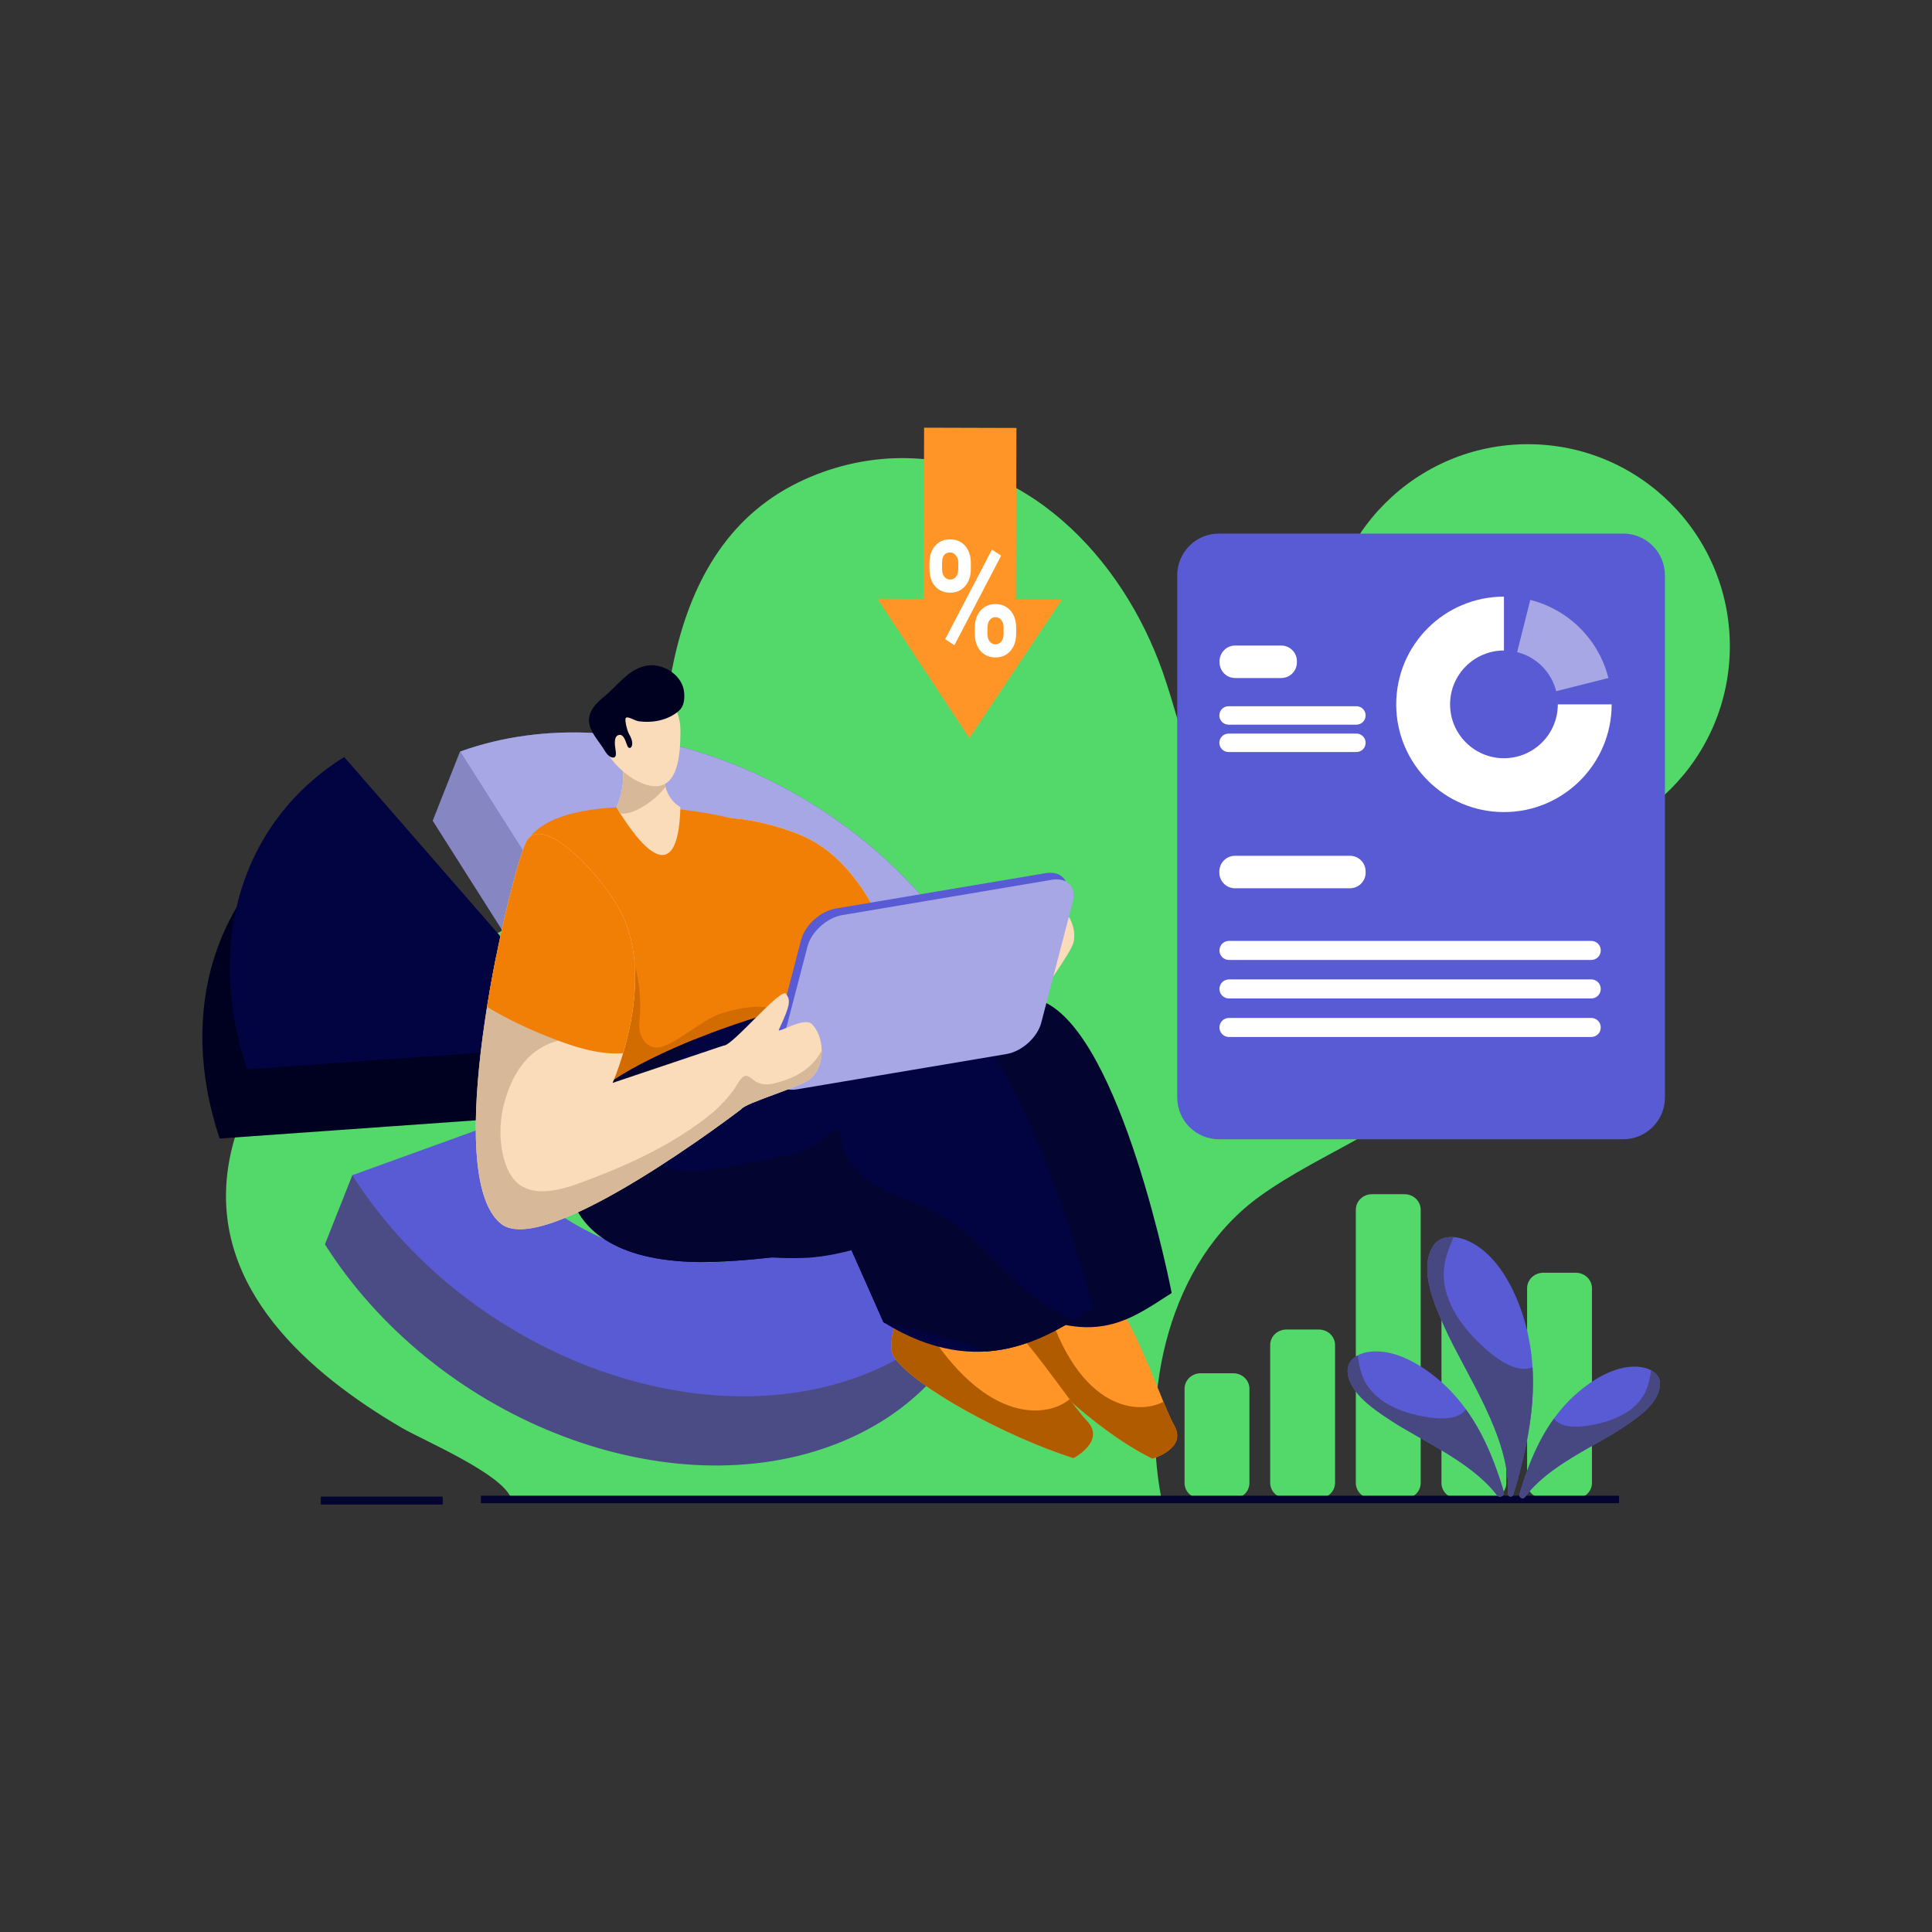 <svg xmlns="http://www.w3.org/2000/svg" fill-rule="evenodd" stroke-linejoin="round" stroke-miterlimit="2" clip-rule="evenodd" viewBox="0 0 6000 6000" id="Interestmortgagecalculator"><rect x="0" y="0" width="6000" height="6000" fill="#333333" stroke="none"/><path fill="#53d86a" d="M1331.51 792.514c0-4.514-2.49-8.173-5.56-8.173h-11.19c-3.07 0-5.56 3.659-5.56 8.173v49.827c0 4.514 2.49 8.172 5.56 8.172h11.19c3.07 0 5.56-3.658 5.56-8.172v-49.827Z" transform="matrix(9.03 0 0 5.879 -8143.346 -346.38)" class="coloreeeeee svgShape"></path><path fill="#53d86a" d="M1331.51 790.406c0-1.608-.59-3.151-1.63-4.288-1.04-1.138-2.45-1.777-3.93-1.777h-11.19c-1.47 0-2.89.639-3.93 1.777-1.04 1.137-1.63 2.68-1.63 4.288v54.042c0 1.609.59 3.152 1.63 4.289 1.04 1.137 2.46 1.776 3.93 1.776h11.19c1.48 0 2.89-.639 3.93-1.776s1.63-2.68 1.63-4.289v-54.042Z" transform="matrix(9.03 0 0 7.921 -7877.405 -2083.788)" class="coloreeeeee svgShape"></path><path fill="#53d86a" d="M1331.51 787.705c0-.892-.59-1.747-1.63-2.378s-2.45-.986-3.93-.986h-11.19c-1.47 0-2.89.355-3.93.986s-1.63 1.486-1.63 2.378v59.444c0 .893.59 1.748 1.63 2.379s2.46.985 3.93.985h11.19c1.48 0 2.89-.354 3.93-.985s1.63-1.486 1.63-2.379v-59.444Z" transform="matrix(9.03 0 0 14.282 -7611.452 -7493.26)" class="coloreeeeee svgShape"></path><path fill="#53d86a" d="M1331.51 789.651c0-1.408-.59-2.759-1.63-3.754a5.677 5.677 0 0 0-3.93-1.556h-11.19c-1.47 0-2.89.56-3.93 1.556-1.04.995-1.63 2.346-1.63 3.754v55.552c0 1.409.59 2.759 1.63 3.755a5.694 5.694 0 0 0 3.93 1.555h11.19c1.48 0 2.89-.559 3.93-1.555 1.04-.996 1.63-2.346 1.63-3.755v-55.552Z" transform="matrix(9.03 0 0 9.048 -7345.499 -3041.69)" class="coloreeeeee svgShape"></path><path fill="#53d86a" d="M1331.51 788.878c0-1.204-.59-2.357-1.63-3.208s-2.45-1.329-3.93-1.329h-11.19c-1.47 0-2.89.478-3.93 1.329s-1.63 2.004-1.63 3.208v57.099c0 1.203.59 2.357 1.63 3.208s2.46 1.328 3.93 1.328h11.19c1.48 0 2.89-.477 3.93-1.328 1.04-.851 1.63-2.005 1.63-3.208v-57.099Z" transform="matrix(9.03 0 0 10.591 -7079.546 -4354.34)" class="coloreeeeee svgShape"></path><path fill="#53d86a" d="M1399.79 1065.78c-3.38-9.87-35.61-23.53-43.85-28.34-37.58-21.97-77.14-56.152-70.05-104.588 10.63-72.572 104.23-79.329 149.55-120.747 23.99-21.922 23.3-50.463 29.1-80.034 6.02-30.673 19.66-58.72 48.34-73.816 12.61-6.639 26.97-10.504 41.22-10.959 52.39-1.673 91.63 39.963 107.81 86.06 9.27 26.403 14.58 61.256 37.02 80.547 25.51 21.932 76.44-4.58 91.04 31.915 6.2 15.512-1.13 34.333-11.37 46.332-20.8 24.364-52.09 33.703-77.49 51.918-37.08 26.6-47.95 79.342-39.75 121.712h-261.57Z" transform="translate(-9218.85 -3574.04) scale(7.72)" class="coloreeeeee svgShape"></path><circle cx="1854.17" cy="699.59" r="61.921" fill="#53d86a" transform="translate(-14037.822 -5080.105) scale(10.13)" class="coloreeeeee svgShape"></circle><g transform="matrix(-14.653 5.301 9.495 14.964 19661.868 -19629.743)" fill="#167ffc" class="color000000 svgShape"><path fill="#4b4c86" d="m1797.83 845.251-12.26-10.001s-52.66 41.597-52.66 74.922c0 35.83 29.09 64.92 64.92 64.92 35.85 0 64.92-29.066 64.92-64.92l-12.29-10.001-13.95 10.001c0 21.363-17.32 38.681-38.68 38.681-21.35 0-38.68-17.333-38.68-38.681 0-6.511 1.61-12.647 4.45-18.03 6.48-12.281 19.38-20.652 34.23-20.652v-26.239Z" class="color4b7686 svgShape"></path><clipPath id="a"><path d="m1797.83 845.251-12.26-10.001s-52.66 41.597-52.66 74.922c0 35.83 29.09 64.92 64.92 64.92 35.85 0 64.92-29.066 64.92-64.92l-12.29-10.001-13.95 10.001c0 21.363-17.32 38.681-38.68 38.681-21.35 0-38.68-17.333-38.68-38.681 0-6.511 1.61-12.647 4.45-18.03 6.48-12.281 19.38-20.652 34.23-20.652v-26.239Z" fill="#167ffc" class="color000000 svgShape"></path></clipPath><g clip-path="url(#a)" fill="#167ffc" class="color000000 svgShape"><path fill="#8586c2" d="m885.616 981.629 18.561 71.871 14.98 16.48 79.083-74.055 6.46-52.121-42.984-21.736-76.1 59.561Z" transform="matrix(.749 -.117 .302 .7 757.748 289.625)" class="color85b1c2 svgShape"></path></g></g><g transform="matrix(-14.653 5.301 9.495 14.964 19747.04 -19844.566)" fill="#167ffc" class="color000000 svgShape"><path fill="#595bd4" d="M1797.83 845.251c-35.85 0-64.92 29.066-64.92 64.921 0 35.83 29.09 64.92 64.92 64.92 35.85 0 64.92-29.066 64.92-64.92h-26.24c0 21.363-17.32 38.681-38.68 38.681-21.35 0-38.68-17.333-38.68-38.681 0-21.363 17.32-38.682 38.68-38.682v-26.239Z" class="color6993a4 svgShape"></path><clipPath id="b"><path d="M1797.83 845.251c-35.85 0-64.92 29.066-64.92 64.921 0 35.83 29.09 64.92 64.92 64.92 35.85 0 64.92-29.066 64.92-64.92h-26.24c0 21.363-17.32 38.681-38.68 38.681-21.35 0-38.68-17.333-38.68-38.681 0-21.363 17.32-38.682 38.68-38.682v-26.239Z" fill="#167ffc" class="color000000 svgShape"></path></clipPath><g clip-path="url(#b)" fill="#167ffc" class="color000000 svgShape"><path fill="#a6a7e4" d="m846.865 1069.98 61.966-17.17 81.435-63.757 14.434-45.249-83.743-52.282-74.092 178.458Z" transform="matrix(.749 -.117 .302 .7 770.041 299.625)" class="colora6d2e4 svgShape"></path></g></g><path fill="#000120" d="M1860.47 893.107c-6.56-24.083-26.35-42.271-50.9-46.786l-22.12 43.532 8.53 7.549c3.98.733 10.95 6.094 12.01 10.001l52.48-14.296Z" transform="matrix(-14.653 5.301 9.495 14.964 19463.542 -19691.06)" class="color001320 svgShape"></path><path fill="#020341" d="M1860.47 893.107c-6.56-24.083-26.35-42.271-50.9-46.786l-9.83 53.491c3.98.733 7.19 3.684 8.25 7.591l52.48-14.296Z" transform="matrix(-14.653 5.301 9.495 14.964 19548.716 -19905.876)" class="color023341 svgShape"></path><g transform="rotate(-95.928 4958.548 7764.414) scale(7.171)" fill="#167ffc" class="color000000 svgShape"><path fill="#fadbba" d="M1447.01 767.081c-23.79 3.639-142.6 39.683-147.65 72.765-3.72 24.393 60.24 67.821 60.24 67.821 3.27.114 21.42 17.981 26.67 19.541 9.21 2.737 18.92-4.804 20.52-11.372 1.12-4.641-11.45-10.964-9.19-11.158 11.96-1.025 13.57-1.912 14.95-5.004 1.54-3.433-31.38-8.968-32.85-12.337l-3.38-35.958s46.93-4.812 65.78-33.363c9.96-15.08 21.77-53.513 4.91-50.935Z" class="colorfad8ba svgShape"></path><clipPath id="c"><path d="M1447.01 767.081c-23.79 3.639-142.6 39.683-147.65 72.765-3.72 24.393 60.24 67.821 60.24 67.821 3.27.114 21.42 17.981 26.67 19.541 9.21 2.737 18.92-4.804 20.52-11.372 1.12-4.641-11.45-10.964-9.19-11.158 11.96-1.025 13.57-1.912 14.95-5.004 1.54-3.433-31.38-8.968-32.85-12.337l-3.38-35.958s46.93-4.812 65.78-33.363c9.96-15.08 21.77-53.513 4.91-50.935Z" fill="#167ffc" class="color000000 svgShape"></path></clipPath><g clip-path="url(#c)" fill="#167ffc" class="color000000 svgShape"><path fill="#f27f05" d="M1371.35 901.324c10.62 7.577 21.51 13.361 33.67 18.241 12.02 4.82 27.78 10.506 40.51 4.75 9.66-4.369 12.79-15.373 13.88-25.103 2.46-21.943-5.06-45.849-21.05-61.365-3.92-3.809-8.46-7.064-13.46-9.308a40.1 40.1 0 0 0-13.21-3.366 38.327 38.327 0 0 0-10.76.661c-22.45 4.668-30.68 54.917-29.58 75.49Z" transform="rotate(60.172 1596.928 787.867) scale(1.077)" class="colorf25c05 svgShape"></path></g></g><g transform="translate(-8489.22 -2935.536) scale(7.171)" fill="#167ffc" class="color000000 svgShape"><path fill="#f27f05" d="M1511.03 768c-8.15-7.432-85.16-18.886-99.1 6.037-13.95 24.922 15.42 143.498 15.42 143.498l114.81-55.459s-15.19-79.538-31.13-94.076Z" class="colorf25c05 svgShape"></path><clipPath id="d"><path d="M1511.03 768c-8.15-7.432-85.16-18.886-99.1 6.037-13.95 24.922 15.42 143.498 15.42 143.498l114.81-55.459s-15.19-79.538-31.13-94.076Z" fill="#167ffc" class="color000000 svgShape"></path></clipPath><g clip-path="url(#d)" fill="#167ffc" class="color000000 svgShape"><path fill="#d26c00" d="M1439.16 894.454c5 .858 36.89-34.47 36.89-34.47s5.95 11.467 4.23 27.742c-.38 3.597 1.09 7.999 5.08 9.057 5.46 1.452 17.07-10.002 24.66-12.298 12.25-3.702 22.2-3.693 21.84 4.291-.42 9.092-16.51 19.123-23.08 24.256-13.46 10.505-29.86 18.379-45.13 25.908-5.17 2.55-12.71 6.969-18.71 4.808-9.12-3.287-9.57-18.929-9.34-26.636.22-7.662 1.67-15.251 3.56-22.658Z" transform="translate(-311.154 -210.534) scale(1.197)" class="colord23f00 svgShape"></path></g></g><g transform="matrix(-3.521 -3.208 -4.829 5.301 14392.05 4030.053)" fill="#167ffc" class="color000000 svgShape"><path fill="#fe9526" d="M1733.45 1026.09c-34.11-8.11-100.29 19.31-122.1 24.11-16.21 3.58-3.83 16.93-3.83 16.93 40.26 7.76 104.5 6.84 125.49 0 13.01-4.24 15.73-37.41.44-41.04Z" class="colorf29f05 svgShape"></path><clipPath id="e"><path d="M1733.45 1026.09c-34.11-8.11-100.29 19.31-122.1 24.11-16.21 3.58-3.83 16.93-3.83 16.93 40.26 7.76 104.5 6.84 125.49 0 13.01-4.24 15.73-37.41.44-41.04Z" fill="#167ffc" class="color000000 svgShape"></path></clipPath><g clip-path="url(#e)" fill="#167ffc" class="color000000 svgShape"><path fill="#b15b00" d="M1621.93 1039.15c2.89 11.64 32.07 31.12 95.26 6.48 10.04-3.92 16.12-11.33 22.92-19.76 4.62-5.75 3.91 17.21 2.09 21.98-4.93 12.86-17.5 20.53-29.62 25.63-25.95 10.93-58.51 12.62-85.85 6.58-12.05-2.67-25.72-7.1-34.14-16.69-11.84-13.5-4.2-30.57 8.03-40.65 20.87-17.2-4.96 16.23 21.31 16.43Z" transform="matrix(1.022 0 0 1 -31.443 4.037)" class="colorb16800 svgShape"></path></g></g><g transform="matrix(-4.428 -2.485 -3.509 6.253 14196.2 1850.364)" fill="#167ffc" class="color000000 svgShape"><path fill="#fe9526" d="M1733.45 1026.09c-34.11-8.11-100.29 19.31-122.1 24.11-16.21 3.58-3.83 16.93-3.83 16.93 42.14 6.07 104.5 6.84 125.49 0 13.01-4.24 15.73-37.41.44-41.04Z" class="colorf29f05 svgShape"></path><clipPath id="f"><path d="M1733.45 1026.09c-34.11-8.11-100.29 19.31-122.1 24.11-16.21 3.58-3.83 16.93-3.83 16.93 42.14 6.07 104.5 6.84 125.49 0 13.01-4.24 15.73-37.41.44-41.04Z" fill="#167ffc" class="color000000 svgShape"></path></clipPath><g clip-path="url(#f)" fill="#167ffc" class="color000000 svgShape"><path fill="#b15b00" d="M1621.93 1039.15c2.89 11.64 32.07 31.12 95.26 6.48 10.04-3.92 16.12-11.33 22.92-19.76 4.62-5.75 3.91 17.21 2.09 21.98-4.93 12.86-17.5 20.53-29.62 25.63-25.95 10.93-58.51 12.62-85.85 6.58-12.05-2.67-25.72-7.1-34.14-16.69-11.84-13.5-4.2-30.57 8.03-40.65 20.87-17.2-4.96 16.23 21.31 16.43Z" transform="matrix(1.022 0 0 1 -31.443 4.037)" class="colorb16800 svgShape"></path></g></g><path fill="#03042f" d="M1715.67 955.7c78.35 2.457 64.35-51.126 47.14-69.66-17.21-18.534-115.99-55.687-150.4-41.544-34.41 14.143-56.06 126.403-56.06 126.403 18.81 11.903 35.51 26.297 77.83 0l25.31-31.222s32.77 15.289 56.18 16.023Z" transform="matrix(-7.171 0 0 7.171 14799.342 -2946.7)" class="color03222f svgShape"></path><g transform="matrix(-7.171 0 0 7.171 14482.139 -2946.7)" fill="#167ffc" class="color000000 svgShape"><path fill="#020341" d="M1710.19 957.405c78.35 2.457 68.92-52.547 52.62-71.365-16.3-18.818-114.31-56.78-150.4-41.544-36.09 15.235-66.15 132.956-66.15 132.956 18.8 11.902 48.35 32.388 90.68 6.088l14.46-32.589s35.39 5.72 58.79 6.454Z" class="color023341 svgShape"></path><clipPath id="g"><path d="M1710.19 957.405c78.35 2.457 68.92-52.547 52.62-71.365-16.3-18.818-114.31-56.78-150.4-41.544-36.09 15.235-66.15 132.956-66.15 132.956 18.8 11.902 48.35 32.388 90.68 6.088l14.46-32.589s35.39 5.72 58.79 6.454Z" fill="#167ffc" class="color000000 svgShape"></path></clipPath><g clip-path="url(#g)" fill="#167ffc" class="color000000 svgShape"><path fill="#03042f" d="M1517.76 879.637c-14.08 9.203-26.74 23.03-33.69 38.393-3.99 8.813-5.07 18.759 6.04 22.356 2.4.775 4.97 1.162 7.47 1.295 6.67.353 13.49-1.247 19.99-2.543 7.28-1.453 14.95-2.65 22.06-4.85 3.59-1.114 6.33-3.345 9.15-5.739.57-.484 2.33-2.54 3.23-2.131 1.34.609 1.45 5.331 1.87 6.566 1.39 4.193 4.38 7.875 7.76 10.639 9.88 8.06 23.13 9.719 33.18 17.233 12.1 9.052 19.5 20.902 32.98 29.214 29.94 18.47 44.28 9.906 48.57 9.93 9.98.07 13.36-5.863 9.43.67-3.94 6.54-12.06 10.33-19.08 12.43-16.84 5.01-36.1 2.28-52.4-3.34-11.6-4-23.08-8.24-35.05-11.085-16.02-3.81-32.45-5.71-48.84-7.042-26-2.113-55.3-.822-79.54-11.824-5.2-2.36-10.09-5.511-14.29-9.386-2.76-2.542-5.24-5.445-7.17-8.665-13.48-22.442 58.08-76.698 88.33-82.121Z" transform="matrix(-1.197 0 0 1.197 3514.72 -208.978)" class="color03222f svgShape"></path></g></g><path fill="#595bd4" d="M1614.6 868.439c0-4.751-4.8-8.603-10.71-8.603h-80.61c-5.91 0-10.71 3.852-10.71 8.603v39.095c0 4.751 4.8 8.602 10.71 8.602h80.61c5.91 0 10.71-3.851 10.71-8.602v-39.095Z" transform="matrix(8.074 -1.36 -2.504 9.612 -7549.917 -3371.682)" class="color6993a4 svgShape"></path><path fill="#a6a7e4" d="M1614.6 868.439c0-4.751-4.8-8.603-10.71-8.603h-80.61c-5.91 0-10.71 3.852-10.71 8.603v39.095c0 4.751 4.8 8.602 10.71 8.602h80.61c5.91 0 10.71-3.851 10.71-8.602v-39.095Z" transform="matrix(8.074 -1.36 -2.504 9.612 -7530.092 -3351.181)" class="colora6d2e4 svgShape"></path><g transform="rotate(-60.172 3519.418 11610.033) scale(7.171)" fill="#167ffc" class="color000000 svgShape"><path fill="#fadbba" d="M1447.01 767.081c-23.79 3.639-142.6 39.683-147.65 72.765-3.72 24.393 94.8 65.53 94.8 65.53 3.27.113 21.42 17.98 26.67 19.54 9.21 2.738 18.92-4.804 20.52-11.371 1.12-4.641-11.45-10.965-9.19-11.159 11.96-1.025 13.57-1.912 14.96-5.003 1.53-3.434-31.39-8.969-32.86-12.337l-37.94-33.667s46.93-4.812 65.78-33.363c9.96-15.08 21.77-53.513 4.91-50.935Z" class="colorfad8ba svgShape"></path><clipPath id="h"><path d="M1447.01 767.081c-23.79 3.639-142.6 39.683-147.65 72.765-3.72 24.393 94.8 65.53 94.8 65.53 3.27.113 21.42 17.98 26.67 19.54 9.21 2.738 18.92-4.804 20.52-11.371 1.12-4.641-11.45-10.965-9.19-11.159 11.96-1.025 13.57-1.912 14.96-5.003 1.53-3.434-31.39-8.969-32.86-12.337l-37.94-33.667s46.93-4.812 65.78-33.363c9.96-15.08 21.77-53.513 4.91-50.935Z" fill="#167ffc" class="color000000 svgShape"></path></clipPath><g clip-path="url(#h)" fill="#167ffc" class="color000000 svgShape"><path fill="#d7b999" d="M385.671 3249.76c-.318 3.39-20.18-2.29-27.869 25.83-3.156 11.55-.8 24.91 4.848 29.84 7.621 6.66 20.289 1.33 28.283-1.71 15.28-5.8 31.03-13.37 43.839-23.65 3.287-2.64 6.167-5.71 8.74-9.04 1.18-1.53 2.393-4.43 4.072-5.44 1.571-.94 3.306 1.36 4.602 2.02 2.343 1.18 4.206 1.19 6.75.58 6.217-1.47 12.062-4.17 15.971-9.38 1.641-2.18 2.632-4.73 4.207-6.94.601-.85 1.887-1.79 2.352-.29.933 3.03-.593 7.24-1.558 10.06-3.505 10.23-11.615 18.74-19.515 25.79-19.858 17.71-45.274 30.86-70.578 38.73-12.548 3.91-27.095 6.62-40.011 2.78-24.265-7.2-25.772-38.69-22.975-59.43.65-4.83 1.64-9.6 2.973-14.28 1.454-5.11 3.339-10.1 5.761-14.83 5.659-11.05 16.066-22.14 29.624-20.66 3.217.36 17.582 28.63 20.484 30.02Z" transform="rotate(60.172 3444.06 3104.936) scale(1.156)" class="colord7b699 svgShape"></path><path fill="#f27f05" d="M1371.35 901.324c10.62 7.577 21.51 13.361 33.67 18.241 12.02 4.82 27.78 10.506 40.51 4.75 9.66-4.369 12.79-15.373 13.88-25.103 2.46-21.943-5.06-45.849-21.05-61.365-3.92-3.809-8.46-7.064-13.46-9.308a40.1 40.1 0 0 0-13.21-3.366 38.327 38.327 0 0 0-10.76.661c-22.45 4.668-30.68 54.917-29.58 75.49Z" transform="rotate(60.172 1596.928 787.867) scale(1.077)" class="colorf25c05 svgShape"></path></g></g><g transform="translate(-10397.239 -3940.69) scale(8.431)" fill="#167ffc" class="color000000 svgShape"><path fill="#fadbba" d="m1478.83 745.675-16.63 1.037c1.22 6.507.52 12.515-1.91 18.071 14 23.006 22.93 23.883 23.55-.044-7.27-4.469-6.44-13.156-5.01-19.064Z" class="colorfad8ba svgShape"></path><clipPath id="i"><path d="m1478.83 745.675-16.63 1.037c1.22 6.507.52 12.515-1.91 18.071 14 23.006 22.93 23.883 23.55-.044-7.27-4.469-6.44-13.156-5.01-19.064Z" fill="#167ffc" class="color000000 svgShape"></path></clipPath><g clip-path="url(#i)" fill="#167ffc" class="color000000 svgShape"><path fill="#d7b999" d="M1496.99 807.584c-2.16 1.614-4.67 2.889-7.27 3.621-1.95.548-4.03.967-6.05 1.036-1.87.064-3.9-.142-5.51-1.168-3.3-2.099-3.31-6.805-1.71-9.972 3.37-6.664 12.67-9.341 18.59-4.476 1.83 1.504 1.16 8.741 1.95 10.959Z" transform="rotate(-23.57 1126.885 1606.997) scale(1.197)" class="colord7b699 svgShape"></path></g></g><path fill="#fadbba" d="M1470.8 716.048c9.48 0 17.17 7.695 17.17 17.173 0 9.479-1.24 20.426-10.72 20.426s-23.62-10.947-23.62-20.426c0-9.478 7.69-17.173 17.17-17.173Z" transform="matrix(7.262 0 0 8.431 -8692.387 -3912.376)" class="colorfad8ba svgShape"></path><path fill="#000120" d="M1438.07 798.798c.55-.722 3.02.939 4.33 1.128 4.81.691 10.15-.314 13.87-3.604 1.68-1.489 1.95-3.978 1.73-6.303-.52-5.547-6.52-9.641-11.86-9.213-6.08.487-9.85 5.652-14.02 9.405-2.23 2.005-4.87 3.837-6.1 6.676-2 4.622 1.65 8.323 4.02 11.863.81 1.209 1.88 3.489 3.56 3.611 1.19.086 1.11-1.196 1.02-2.036-.16-1.386-1.06-5.266 1.1-5.71 1.57-.324 2.25 2.124 2.64 3.168.17.45.45 1.398 1.1 1.283.53-.094.73-.805.77-1.256.1-1.258-.48-2.503-1.1-3.558-.51-.846-1.6-4.733-1.06-5.454Z" transform="translate(-11109.7 -5021.114) scale(9.077)" class="color001320 svgShape"></path><path fill="#595bd4" d="M1883.31 723.539c0-4.856-1.77-9.513-4.93-12.946-3.14-3.434-7.42-5.363-11.87-5.363h-162.6c-4.46 0-8.73 1.929-11.88 5.363-3.15 3.433-4.92 8.09-4.92 12.946v228.917c0 4.856 1.77 9.513 4.92 12.946 3.15 3.434 7.42 5.363 11.88 5.363h162.6c4.45 0 8.73-1.929 11.87-5.363 3.16-3.433 4.93-8.09 4.93-12.946V723.539Z" transform="matrix(7.72 0 0 7.084 -9368.515 -3338.816)" class="color6993a4 svgShape"></path><path fill="#ffffff" d="M1784.3 742.023c-23.93 0-43.34 19.402-43.34 43.336 0 23.917 19.42 43.335 43.34 43.335 23.93 0 43.33-19.402 43.33-43.335h-21.66c0 11.966-9.7 21.667-21.67 21.667-11.96 0-21.67-9.709-21.67-21.667 0-11.967 9.7-21.668 21.67-21.668v-21.668Z" transform="translate(-9104.14 -3875.509) scale(7.72)" class="colorffffff svgShape"></path><path fill="#a6a7e4" d="M1826.32 774.767a43.342 43.342 0 0 0-31.43-31.43l-5.29 21.011a21.663 21.663 0 0 1 15.71 15.715l21.01-5.296Z" transform="translate(-9104.14 -3875.509) scale(7.72)" class="colora6d2e4 svgShape"></path><path fill="#ffffff" d="M1703.85 748.378c0-3.478-2.89-6.297-6.46-6.297h-18.99c-3.56 0-6.45 2.819-6.45 6.297v.474c0 3.477 2.89 6.296 6.45 6.296h18.99c3.57 0 6.46-2.819 6.46-6.296v-.474Z" transform="matrix(7.53 0 0 7.72 -8802.362 -3724.06)" class="colorffffff svgShape"></path><path fill="#ffffff" d="M1703.85 748.614c0-3.608-.9-6.532-2.01-6.533h-27.88c-1.11.001-2.01 2.925-2.01 6.533v.001c0 3.608.9 6.533 2.01 6.533h27.88c1.11 0 2.01-2.925 2.01-6.533v-.001Z" transform="matrix(14.241 0 0 4.384 -20023.447 -1060.07)" class="colorffffff svgShape"></path><path fill="#ffffff" d="M1703.85 748.614c0-3.608-.9-6.532-2.01-6.533h-27.88c-1.11.001-2.01 2.925-2.01 6.533v.001c0 3.608.9 6.533 2.01 6.533h27.88c1.11 0 2.01-2.925 2.01-6.533v-.001Z" transform="matrix(14.241 0 0 4.384 -20023.447 -975.076)" class="colorffffff svgShape"></path><path fill="#ffffff" d="M1703.85 748.378c0-1.67-.36-3.272-1-4.452-.64-1.181-1.51-1.845-2.41-1.845h-25.08c-1.88 0-3.41 2.819-3.41 6.297v.474c0 1.669.36 3.271 1 4.452.64 1.18 1.51 1.844 2.41 1.844h25.08c1.88 0 3.41-2.819 3.41-6.296v-.474Z" transform="matrix(14.241 0 0 7.72 -20023.447 -3071.104)" class="colorffffff svgShape"></path><path fill="#ffffff" d="M1703.85 748.611c0-1.731-.08-3.392-.23-4.617-.15-1.225-.36-1.913-.57-1.913h-30.3c-.21 0-.42.688-.57 1.913-.14 1.225-.23 2.886-.23 4.617v.007c0 1.732.09 3.393.23 4.617.15 1.225.36 1.913.57 1.913h30.3c.21 0 .42-.688.57-1.913.15-1.224.23-2.885.23-4.617v-.007Z" transform="matrix(37.122 0 0 4.533 -58279.033 -441.827)" class="colorffffff svgShape"></path><path fill="#ffffff" d="M1703.85 748.611c0-1.731-.08-3.392-.23-4.617-.15-1.225-.36-1.913-.57-1.913h-30.3c-.21 0-.42.688-.57 1.913-.14 1.225-.23 2.886-.23 4.617v.007c0 1.732.09 3.393.23 4.617.15 1.225.36 1.913.57 1.913h30.3c.21 0 .42-.688.57-1.913.15-1.224.23-2.885.23-4.617v-.007Z" transform="matrix(37.122 0 0 4.533 -58279.033 -322.21)" class="colorffffff svgShape"></path><path fill="#ffffff" d="M1703.85 748.611c0-1.731-.08-3.392-.23-4.617-.15-1.225-.36-1.913-.57-1.913h-30.3c-.21 0-.42.688-.57 1.913-.14 1.225-.23 2.886-.23 4.617v.007c0 1.732.09 3.393.23 4.617.15 1.225.36 1.913.57 1.913h30.3c.21 0 .42-.688.57-1.913.15-1.224.23-2.885.23-4.617v-.007Z" transform="matrix(37.122 0 0 4.533 -58279.033 -202.593)" class="colorffffff svgShape"></path><path fill="#fe9526" d="M1801.56 1193.15h-38.09v10.27l-30.93-20.54 30.93-20.54v10.27h38.09v20.54Z" transform="rotate(-89.835 6467.125 20019.522) scale(13.959)" class="colorf29f05 svgShape"></path><path fill="#ffffff" fill-rule="nonzero" d="M1698.69 575.454c0-4.787 1.56-8.673 4.66-11.656 3.11-2.983 7.19-4.475 12.22-4.475 5.11 0 9.22 1.474 12.33 4.421 3.11 2.948 4.66 6.941 4.66 11.978v3.859c0 4.823-1.55 8.7-4.66 11.63-3.11 2.929-7.18 4.394-12.22 4.394-5.07 0-9.17-1.474-12.3-4.421-3.13-2.948-4.69-6.923-4.69-11.924v-3.806Zm10.29 4.127c0 2.144.62 3.868 1.85 5.172 1.23 1.304 2.85 1.956 4.85 1.956 2 0 3.59-.661 4.77-1.983 1.18-1.322 1.77-3.091 1.77-5.306v-3.966c0-2.143-.59-3.876-1.77-5.198-1.18-1.322-2.81-1.983-4.88-1.983-1.96 0-3.55.652-4.77 1.956-1.21 1.304-1.82 3.117-1.82 5.44v3.912Zm27.01 39.766c0-4.824 1.57-8.709 4.72-11.657 3.14-2.947 7.21-4.421 12.22-4.421 5.07 0 9.17 1.456 12.3 4.368 3.12 2.912 4.68 6.922 4.68 12.031v3.859c0 4.788-1.53 8.655-4.6 11.603-3.08 2.947-7.17 4.421-12.28 4.421-5.14 0-9.27-1.483-12.38-4.448-3.1-2.965-4.66-6.896-4.66-11.79v-3.966Zm10.29 4.18c0 1.965.64 3.644 1.93 5.038 1.29 1.393 2.89 2.09 4.82 2.09 4.36 0 6.54-2.412 6.54-7.235v-4.073c0-2.144-.61-3.868-1.82-5.172-1.21-1.304-2.82-1.956-4.82-1.956-2.01 0-3.61.652-4.83 1.956-1.21 1.304-1.82 3.082-1.82 5.333v4.019Zm-27.55 9.111-7.55-4.073 38.1-60.989 7.56 4.073-38.11 60.989Z" transform="matrix(-3.79 -.011 .013 -4.566 9586.336 4614.492)" class="colorffffff svgShape"></path><path fill="#03042f" d="M1358.95 1066.85h457.854v8.317H1358.95z" transform="matrix(7.72 0 0 2.791 -8997.57 1667.433)" class="color03222f svgShape"></path><path fill="#03042f" d="M1358.95 1066.85h457.854v8.317H1358.95z" transform="matrix(.827 0 0 2.966 -127.553 1483.526)" class="color03222f svgShape"></path><g transform="translate(-7287.56 -2249.743) scale(6.562)" fill="#167ffc" class="color000000 svgShape"><path fill="#595bd4" d="M1832.5 1051.11c-.36.69-1.18.99-1.9.7a1.51 1.51 0 0 1-.88-1.83c.65-2.41 1.44-4.78 2.22-7.1 5.79-17.25 14.13-32.74 28.91-43.864 7.18-5.402 16.92-10.461 26.23-9.185 4.41.603 9.33 3.149 9.11 8.246-.38 9.113-11.31 16.233-17.99 20.663-13.05 8.66-35.04 17.89-45.7 32.37Z" class="color6993a4 svgShape"></path><clipPath id="j"><path d="M1832.5 1051.11c-.36.69-1.18.99-1.9.7a1.51 1.51 0 0 1-.88-1.83c.65-2.41 1.44-4.78 2.22-7.1 5.79-17.25 14.13-32.74 28.91-43.864 7.18-5.402 16.92-10.461 26.23-9.185 4.41.603 9.33 3.149 9.11 8.246-.38 9.113-11.31 16.233-17.99 20.663-13.05 8.66-35.04 17.89-45.7 32.37Z" fill="#167ffc" class="color000000 svgShape"></path></clipPath><g clip-path="url(#j)" fill="#167ffc" class="color000000 svgShape"><path fill="#474882" d="M1855.6 999.788c1.04 2.592.6 5.662.06 8.312-.48 2.39-1.15 4.82-2.38 6.94-4.46 7.66-13.84 10.88-22.14 12.14-3.75.57-9.76.95-12.7-2.13-2.02-2.12-.56-4.16-.44-6.54.03-.63-.47-.78-1-.62-2.87.84-5.33 4.93-6.87 7.2-4.62 6.85-7.57 15.14-8.79 23.29-.43 2.87-1.07 6.88.78 9.42 2.32 3.19 7.6.75 10.29-.51.78-.37 1.56-.76 2.33-1.16.89-.46 1.78-.94 2.65-1.42 1.37-.75 2.71-1.55 4.04-2.35 8.13-4.86 46.98-25.05 52.1-34.6 5.34-9.97-8.7-14.59-17.93-17.972Z" transform="translate(-337.245 -216.062) scale(1.201)" class="color477282 svgShape"></path></g></g><g transform="matrix(-7.321 0 0 7.321 18067.252 -3048.217)" fill="#167ffc" class="color000000 svgShape"><path fill="#595bd4" d="M1833.04 1050.4a1.663 1.663 0 0 1-3.05-1.28c.57-2.12 1.27-4.2 1.95-6.24 5.79-17.25 14.13-32.74 28.91-43.864 7.18-5.402 16.92-10.461 26.23-9.185 4.41.603 9.33 3.149 9.11 8.246-.38 9.113-11.31 16.233-17.99 20.663-12.83 8.52-34.32 17.59-45.16 31.66Z" class="color6993a4 svgShape"></path><clipPath id="k"><path d="M1833.04 1050.4a1.663 1.663 0 0 1-3.05-1.28c.57-2.12 1.27-4.2 1.95-6.24 5.79-17.25 14.13-32.74 28.91-43.864 7.18-5.402 16.92-10.461 26.23-9.185 4.41.603 9.33 3.149 9.11 8.246-.38 9.113-11.31 16.233-17.99 20.663-12.83 8.52-34.32 17.59-45.16 31.66Z" fill="#167ffc" class="color000000 svgShape"></path></clipPath><g clip-path="url(#k)" fill="#167ffc" class="color000000 svgShape"><path fill="#474882" d="M1855.6 999.788c1.04 2.592.6 5.662.06 8.312-.48 2.39-1.15 4.82-2.38 6.94-4.46 7.66-13.84 10.88-22.14 12.14-3.75.57-9.76.95-12.7-2.13-2.02-2.12-.56-4.16-.44-6.54.03-.63-.47-.78-1-.62-2.87.84-5.33 4.93-6.87 7.2-4.62 6.85-7.57 15.14-8.79 23.29-.43 2.87-1.07 6.88.78 9.42 2.32 3.19 7.6.75 10.29-.51.78-.37 1.56-.76 2.33-1.16.89-.46 1.78-.94 2.65-1.42 1.37-.75 2.71-1.55 4.04-2.35 8.13-4.86 46.98-25.05 52.1-34.6 5.34-9.97-8.7-14.59-17.93-17.972Z" transform="translate(-337.245 -216.062) scale(1.201)" class="color477282 svgShape"></path></g></g><g transform="scale(-9.212 9.212) rotate(-32.352 -289.001 4810.137)" fill="#167ffc" class="color000000 svgShape"><path fill="#595bd4" d="M1830.23 1054.6c-.18.43-.66.64-1.1.5-.44-.14-.7-.6-.59-1.05.93-3.8 2.18-7.54 3.4-11.17 5.79-17.25 14.13-32.74 28.91-43.864 7.18-5.402 16.92-10.461 26.23-9.185 4.41.603 9.33 3.149 9.11 8.246-.38 9.113-11.31 16.233-17.99 20.663-14.07 9.34-38.53 19.34-47.97 35.86Z" class="color6993a4 svgShape"></path><clipPath id="l"><path d="M1830.23 1054.6c-.18.43-.66.64-1.1.5-.44-.14-.7-.6-.59-1.05.93-3.8 2.18-7.54 3.4-11.17 5.79-17.25 14.13-32.74 28.91-43.864 7.18-5.402 16.92-10.461 26.23-9.185 4.41.603 9.33 3.149 9.11 8.246-.38 9.113-11.31 16.233-17.99 20.663-14.07 9.34-38.53 19.34-47.97 35.86Z" fill="#167ffc" class="color000000 svgShape"></path></clipPath><g clip-path="url(#l)" fill="#167ffc" class="color000000 svgShape"><path fill="#474882" d="M1855.6 999.788c1.04 2.592.6 5.662.06 8.312-.48 2.39-1.15 4.82-2.38 6.94-4.46 7.66-13.84 10.88-22.14 12.14-3.75.57-9.76.95-12.7-2.13-2.02-2.12-.56-4.16-.44-6.54.03-.63-.47-.78-1-.62-2.87.84-5.33 4.93-6.87 7.2-4.62 6.85-7.57 15.14-8.79 23.29-.43 2.87-1.07 6.88.78 9.42 2.32 3.19 7.6.75 10.29-.51.78-.37 1.56-.76 2.33-1.16.89-.46 1.78-.94 2.65-1.42 1.37-.75 2.71-1.55 4.04-2.35 8.13-4.86 46.98-25.05 52.1-34.6 5.34-9.97-8.7-14.59-17.93-17.972Z" transform="translate(-337.245 -216.062) scale(1.201)" class="color477282 svgShape"></path></g></g></svg>